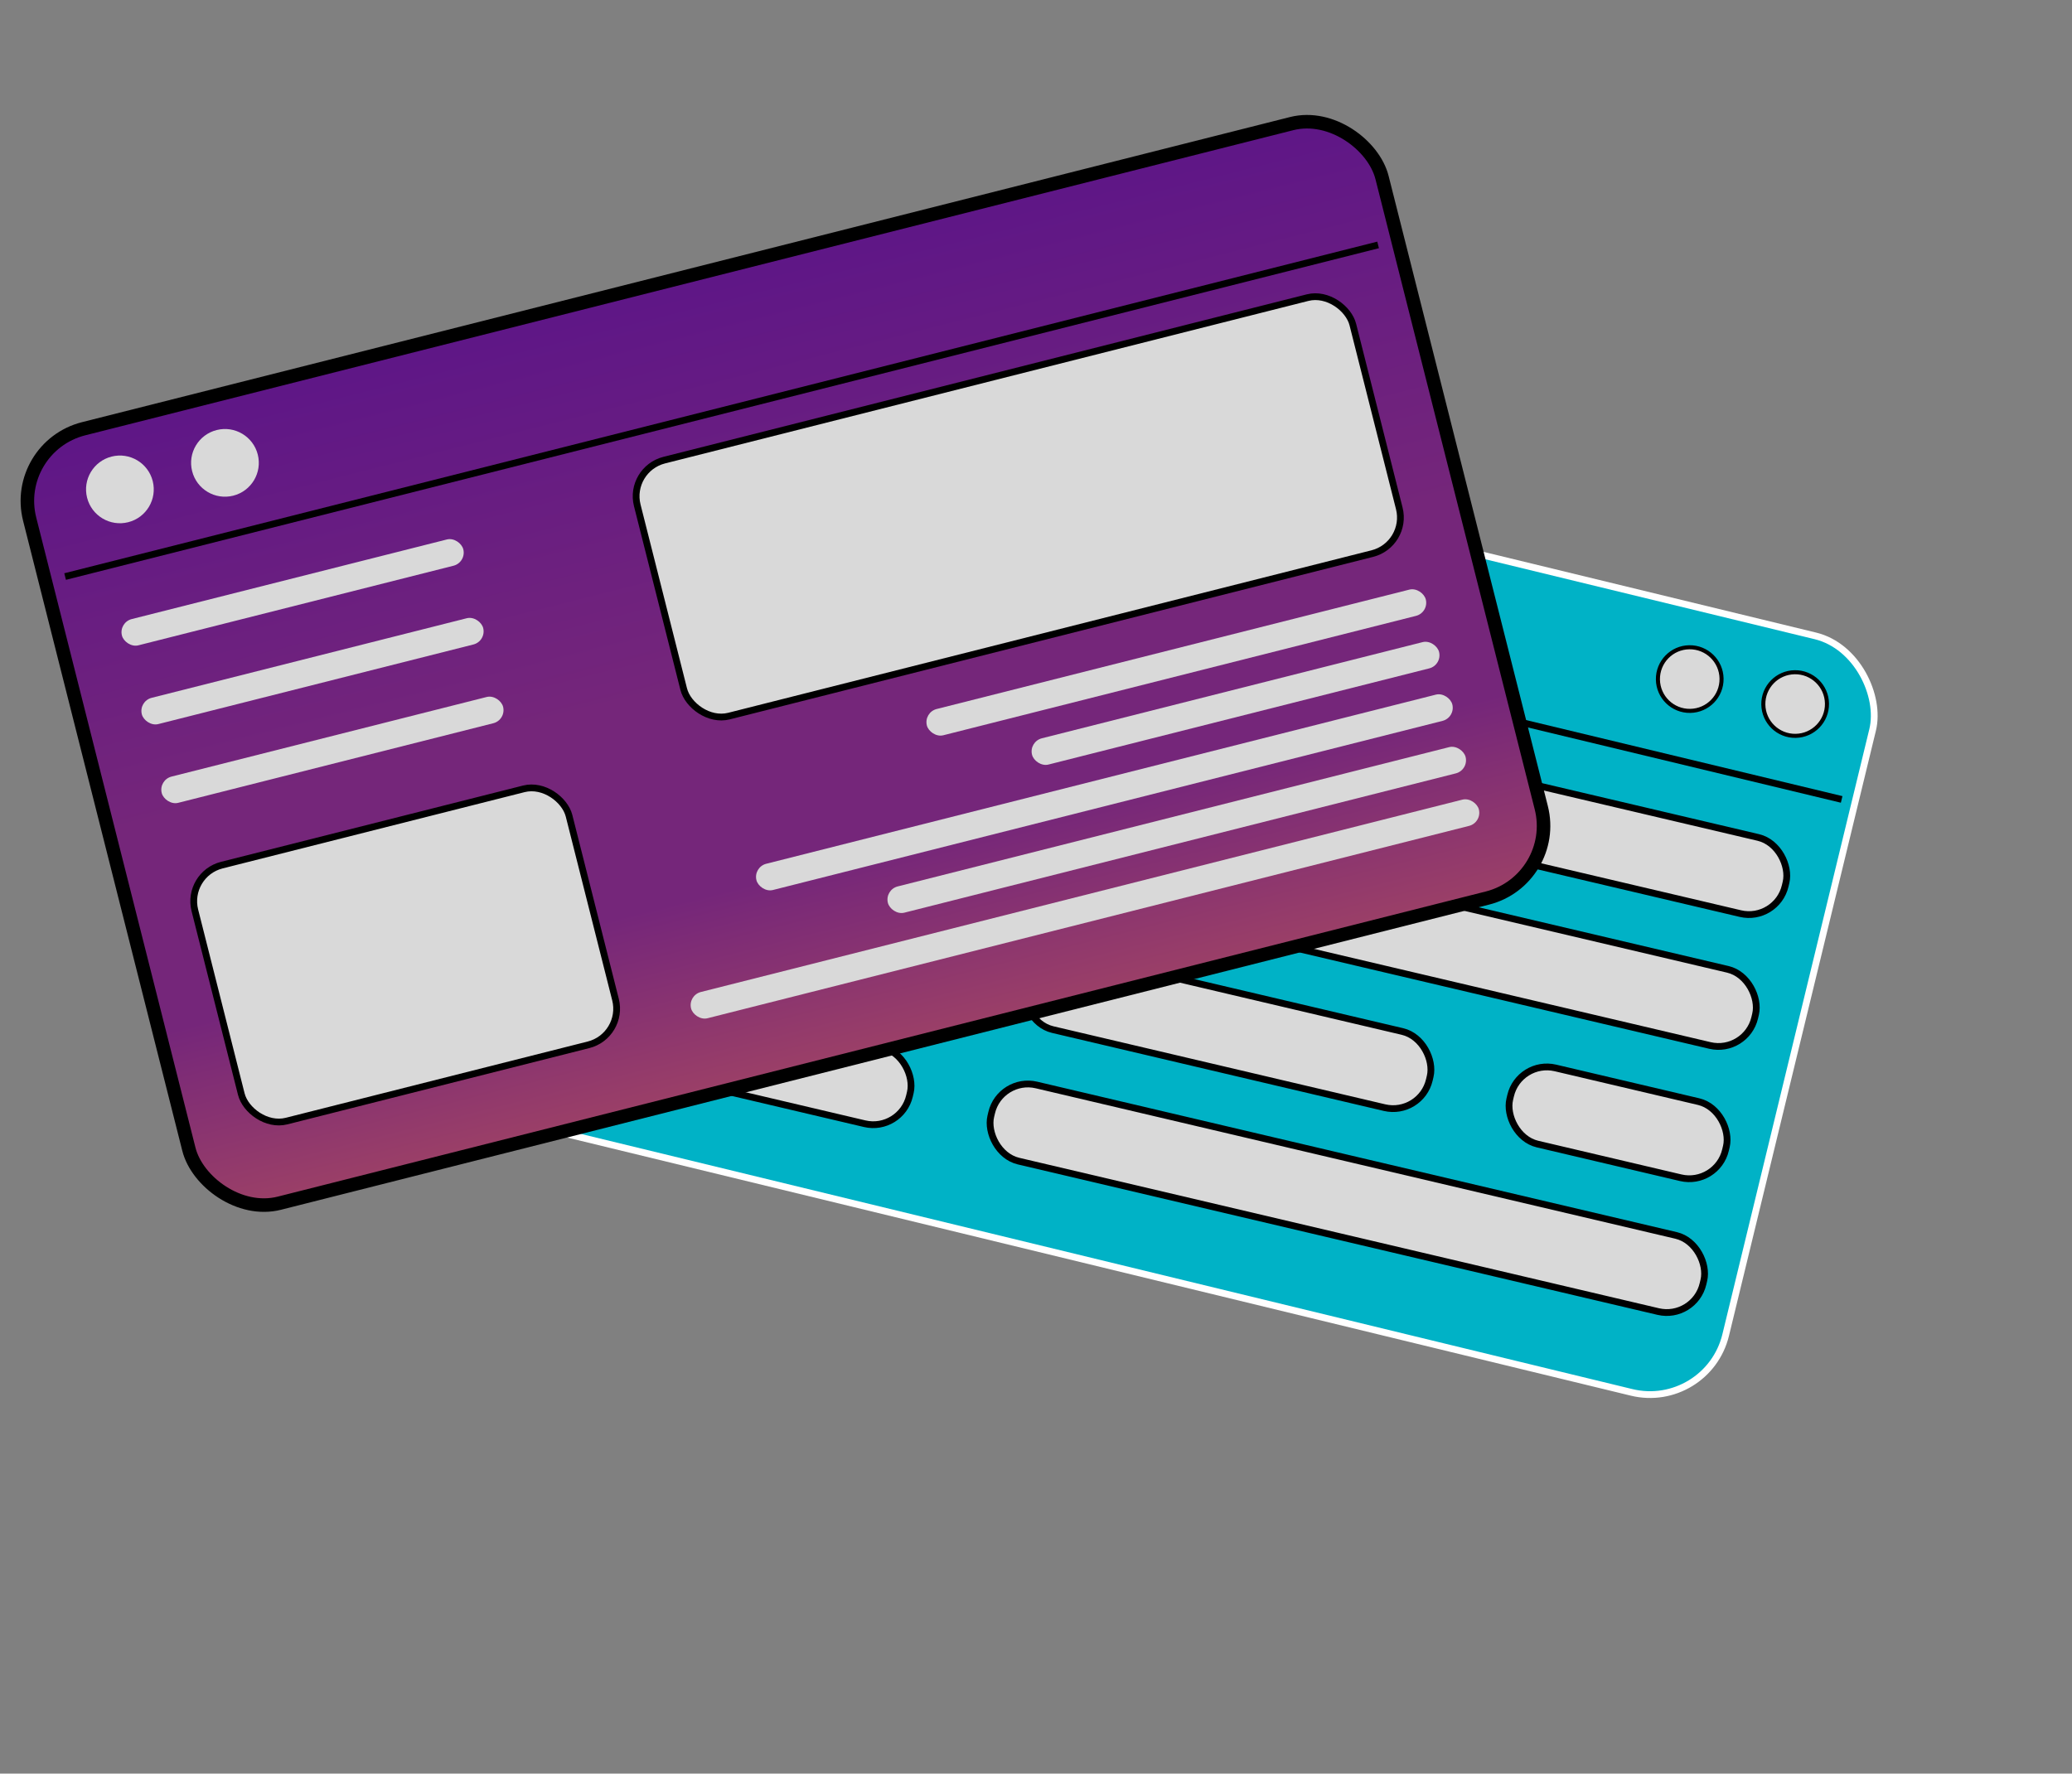 <svg width="153" height="131" viewBox="0 0 153 131" fill="none" xmlns="http://www.w3.org/2000/svg">
<rect x="0" y="0" width="153" height="131" fill="#808080" stroke="none"/>
<rect x="40.999" y="24.378" width="101.5" height="57.5" rx="5.75" transform="rotate(13.645 40.999 24.378)" fill="#00B2C6" stroke="white" stroke-width="0.5"/>
<rect x="41.846" y="41.086" width="45.079" height="5.776" rx="2.75" transform="rotate(13.238 41.846 41.086)" fill="#D9D9D9" stroke="black" stroke-width="0.5"/>
<rect x="34.938" y="70.263" width="33.811" height="5.776" rx="2.75" transform="rotate(13.238 34.938 70.263)" fill="#D9D9D9" stroke="black" stroke-width="0.5"/>
<rect x="98.289" y="54.435" width="35.16" height="5.776" rx="2.75" transform="rotate(13.238 98.289 54.435)" fill="#D9D9D9" stroke="black" stroke-width="0.5"/>
<rect x="37.243" y="60.526" width="34.349" height="5.776" rx="2.75" transform="rotate(13.238 37.243 60.526)" fill="#D9D9D9" stroke="black" stroke-width="0.5"/>
<rect x="112.176" y="78.249" width="16.367" height="5.776" rx="2.75" transform="rotate(13.238 112.176 78.249)" fill="#D9D9D9" stroke="black" stroke-width="0.5"/>
<rect x="73.855" y="79.508" width="54.026" height="5.776" rx="2.75" transform="rotate(13.238 73.855 79.508)" fill="#D9D9D9" stroke="black" stroke-width="0.5"/>
<rect x="76.375" y="69.793" width="30.678" height="5.776" rx="2.75" transform="rotate(13.238 76.375 69.793)" fill="#D9D9D9" stroke="black" stroke-width="0.5"/>
<rect x="39.527" y="50.881" width="93.214" height="5.776" rx="2.75" transform="rotate(13.238 39.527 50.881)" fill="#D9D9D9" stroke="black" stroke-width="0.5"/>
<line x1="38.763" y1="35.664" x2="135.991" y2="59.046" stroke="black" stroke-width="0.5"/>
<circle cx="132.557" cy="52.001" r="2.35" transform="rotate(-0.858 132.557 52.001)" fill="#D9D9D9" stroke="black" stroke-width="0.3"/>
<circle cx="124.773" cy="50.157" r="2.35" transform="rotate(-0.858 124.773 50.157)" fill="#D9D9D9" stroke="black" stroke-width="0.3"/>
<rect x="0.843" y="33.014" width="103" height="59" rx="5.5" transform="rotate(-14.179 0.843 33.014)" fill="url(#paint0_linear_155_130)" stroke="black"/>
<rect x="8.758" y="45.97" width="26" height="2" rx="1" transform="rotate(-14.179 8.758 45.97)" fill="#D9D9D9"/>
<rect x="10.227" y="51.787" width="26" height="2" rx="1" transform="rotate(-14.179 10.227 51.787)" fill="#D9D9D9"/>
<rect x="13.715" y="64.572" width="28.5" height="19.5" rx="2.75" transform="rotate(-14.179 13.715 64.572)" fill="#D9D9D9" stroke="black" stroke-width="0.5"/>
<rect x="75.962" y="54.776" width="31" height="2" rx="1" transform="rotate(-14.179 75.962 54.776)" fill="#D9D9D9"/>
<rect x="68.196" y="52.613" width="38" height="2" rx="1" transform="rotate(-14.179 68.196 52.613)" fill="#D9D9D9"/>
<rect x="46.383" y="34.659" width="54.5" height="19.5" rx="2.75" transform="rotate(-14.179 46.383 34.659)" fill="#D9D9D9" stroke="black" stroke-width="0.5"/>
<line x1="4.808" y1="42.584" x2="101.761" y2="18.089" stroke="black" stroke-width="0.5"/>
<circle cx="8.854" cy="36.147" r="2.5" transform="rotate(-14.179 8.854 36.147)" fill="#D9D9D9"/>
<circle cx="16.611" cy="34.187" r="2.5" transform="rotate(-14.179 16.611 34.187)" fill="#D9D9D9"/>
<rect x="65.318" y="65.717" width="44" height="2" rx="1" transform="rotate(-14.179 65.318 65.717)" fill="#D9D9D9"/>
<rect x="50.785" y="73.514" width="60" height="2" rx="1" transform="rotate(-14.179 50.785 73.514)" fill="#D9D9D9"/>
<rect x="55.612" y="64.043" width="53" height="2" rx="1" transform="rotate(-14.179 55.612 64.043)" fill="#D9D9D9"/>
<rect x="11.697" y="57.604" width="26" height="2" rx="1" transform="rotate(-14.179 11.697 57.604)" fill="#D9D9D9"/>
<defs>
<linearGradient id="paint0_linear_155_130" x1="52.236" y1="32.651" x2="52.236" y2="92.651" gradientUnits="userSpaceOnUse">
<stop stop-color="#5E1687"/>
<stop offset="0.5" stop-color="#75267A"/>
<stop offset="0.75" stop-color="#75267A"/>
<stop offset="1" stop-color="#9D4166"/>
</linearGradient>
</defs>
</svg>
